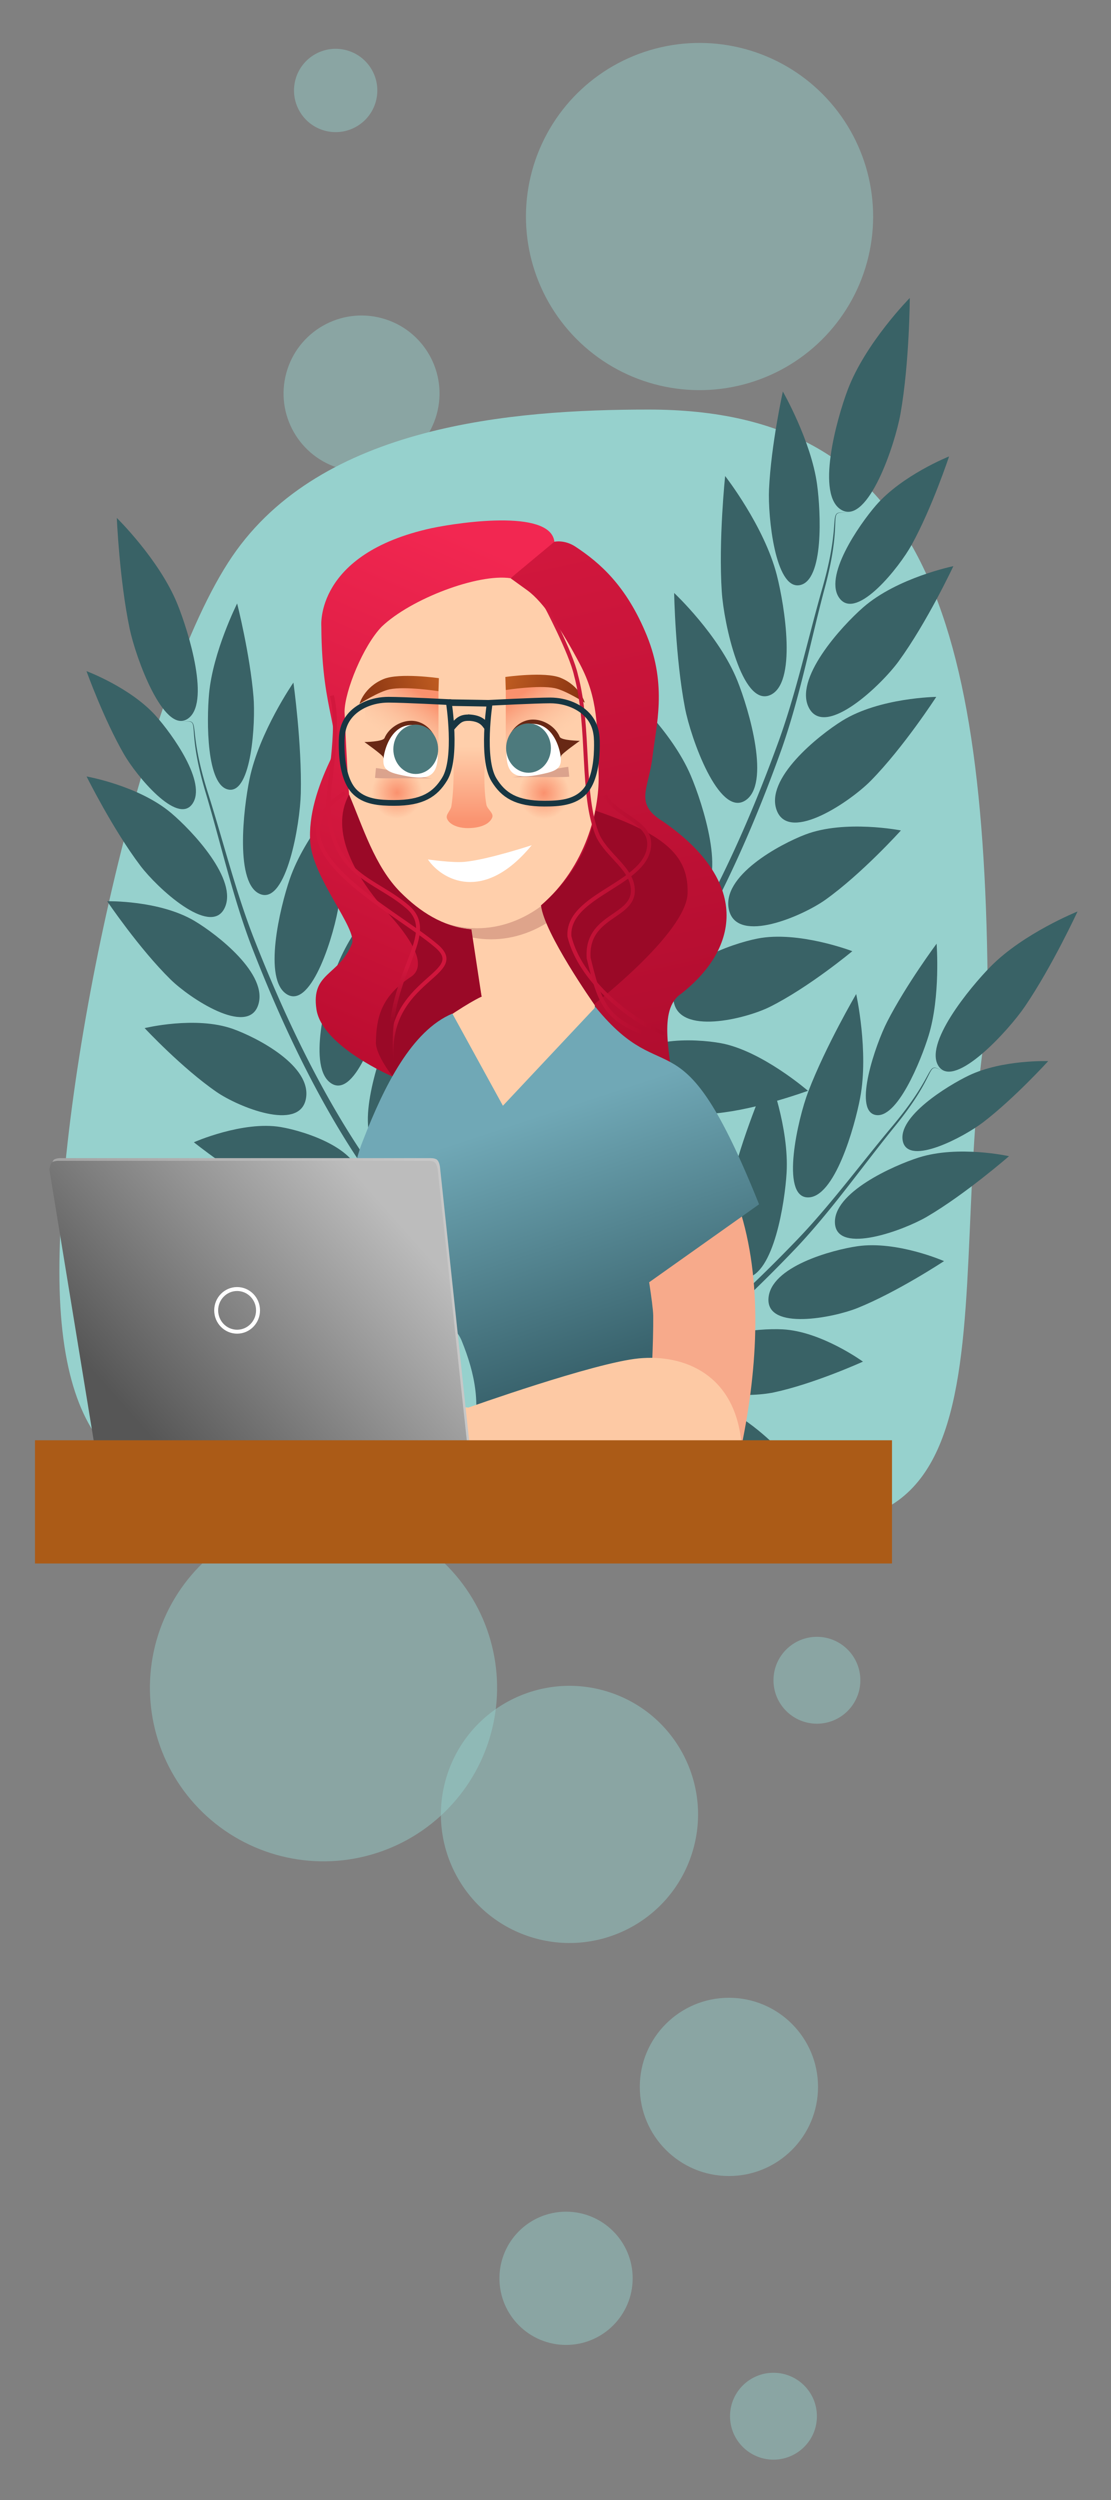 <svg width="80mm" height="180mm" viewBox="0 0 80 180" xmlns:xlink="http://www.w3.org/1999/xlink" xmlns="http://www.w3.org/2000/svg"><rect x="0" y="0" width="80" height="180" fill="#808080" stroke="none"/><defs><linearGradient xlink:href="#a" id="m" x1="89.99" y1="90.551" x2="87.698" y2="99.11" gradientUnits="userSpaceOnUse" gradientTransform="translate(-48.86 -40.105)"/><linearGradient id="a"><stop style="stop-color:#ef8068;stop-opacity:1" offset="0"/><stop style="stop-color:#f8bc99;stop-opacity:1" offset="1"/></linearGradient><linearGradient id="b"><stop style="stop-color:#fa916e;stop-opacity:1" offset="0"/><stop style="stop-color:#fa916d;stop-opacity:0" offset="1"/></linearGradient><linearGradient xlink:href="#c" id="r" gradientUnits="userSpaceOnUse" gradientTransform="matrix(1.089 0 0 1 -12.484 -8.555)" x1="75.158" y1="29.642" x2="76.529" y2="27.833"/><linearGradient id="c"><stop style="stop-color:#fac7a4;stop-opacity:0" offset="0"/><stop style="stop-color:#fa916d;stop-opacity:1" offset="1"/></linearGradient><linearGradient xlink:href="#d" id="s" gradientUnits="userSpaceOnUse" gradientTransform="matrix(-1 0 0 1 151.258 -8.555)" x1="79.722" y1="27.136" x2="83.046" y2="28.211"/><linearGradient id="d"><stop style="stop-color:#bf5c21;stop-opacity:1" offset="0"/><stop style="stop-color:#863211;stop-opacity:1" offset="1"/></linearGradient><linearGradient xlink:href="#e" id="t" x1="54.267" y1="29.689" x2="54.256" y2="26.555" gradientUnits="userSpaceOnUse"/><linearGradient id="e"><stop style="stop-color:#fa9370;stop-opacity:1" offset="0"/><stop style="stop-color:#ffcfab;stop-opacity:1" offset="1"/></linearGradient><linearGradient xlink:href="#f" id="u" x1="54.703" y1="17.992" x2="45.442" y2="39.224" gradientUnits="userSpaceOnUse" gradientTransform="translate(-33.033 -5.137)"/><linearGradient id="f"><stop style="stop-color:#f22751;stop-opacity:1" offset="0"/><stop style="stop-color:#b80b2e;stop-opacity:1" offset="1"/></linearGradient><linearGradient xlink:href="#g" id="v" x1="66.963" y1="23.609" x2="72.001" y2="46.838" gradientUnits="userSpaceOnUse" gradientTransform="translate(-42.095 -10.826)"/><linearGradient id="g"><stop style="stop-color:#d1173d;stop-opacity:1" offset="0"/><stop style="stop-color:#af0c2e;stop-opacity:1" offset="1"/></linearGradient><linearGradient xlink:href="#g" id="w" gradientUnits="userSpaceOnUse" x1="57.394" y1="30.351" x2="62.194" y2="30.351" gradientTransform="translate(-32.694 -6.814)"/><linearGradient xlink:href="#h" id="x" gradientUnits="userSpaceOnUse" gradientTransform="matrix(1 0 0 -1 -40.61 63.332)" x1="58.218" y1="31.023" x2="58.265" y2="28.696"/><linearGradient id="h"><stop style="stop-color:#d1173d;stop-opacity:1" offset="0"/><stop style="stop-color:#9a0927;stop-opacity:1" offset="1"/></linearGradient><linearGradient xlink:href="#h" id="y" gradientUnits="userSpaceOnUse" gradientTransform="matrix(1 0 0 -1 -41.825 61.691)" x1="58.218" y1="31.023" x2="58.265" y2="28.696"/><linearGradient xlink:href="#g" id="z" x1="57.394" y1="30.351" x2="62.194" y2="30.351" gradientUnits="userSpaceOnUse" gradientTransform="translate(-32.981 -5.086)"/><linearGradient xlink:href="#i" id="A" x1="89.646" y1="97.835" x2="86.244" y2="87.544" gradientUnits="userSpaceOnUse" gradientTransform="translate(-43.69 -40.709)"/><linearGradient id="i"><stop style="stop-color:#39636d;stop-opacity:1" offset="0"/><stop style="stop-color:#70a8b6;stop-opacity:1" offset="1"/></linearGradient><linearGradient xlink:href="#j" id="B" x1="64.957" y1="88.048" x2="79.957" y2="88.165" gradientUnits="userSpaceOnUse" gradientTransform="matrix(1.001 0 0 1.009 -.041 -.79)"/><linearGradient id="j"><stop style="stop-color:#a4a4a4;stop-opacity:1" offset="0"/><stop style="stop-color:#c7c7c7;stop-opacity:1" offset="1"/></linearGradient><linearGradient xlink:href="#k" id="C" gradientUnits="userSpaceOnUse" x1="68.615" y1="99.204" x2="78.905" y2="90.083" gradientTransform="translate(-.056 .136)"/><linearGradient id="k"><stop style="stop-color:#565656;stop-opacity:1" offset="0"/><stop style="stop-color:#bcbcbc;stop-opacity:1" offset="1"/></linearGradient><linearGradient xlink:href="#l" id="D" x1="85.847" y1="100.357" x2="82.352" y2="100.225" gradientUnits="userSpaceOnUse" gradientTransform="matrix(1 0 0 1.26 0 -26.202)"/><linearGradient id="l"><stop style="stop-color:#9f9f9f;stop-opacity:1" offset="0"/><stop style="stop-color:#bcbcbc;stop-opacity:1" offset="1"/></linearGradient><linearGradient xlink:href="#c" id="p" gradientUnits="userSpaceOnUse" gradientTransform="matrix(1.089 0 0 1 -12.484 -8.555)" x1="75.158" y1="29.642" x2="76.529" y2="27.833"/><linearGradient xlink:href="#d" id="q" gradientUnits="userSpaceOnUse" gradientTransform="matrix(-1 0 0 1 151.258 -8.555)" x1="79.722" y1="27.136" x2="83.046" y2="28.211"/><radialGradient xlink:href="#b" id="n" cx="75.923" cy="32.846" fx="75.923" fy="32.846" r="1.064" gradientTransform="matrix(1 0 0 1.022 -24.687 -5.086)" gradientUnits="userSpaceOnUse"/><radialGradient xlink:href="#b" id="o" cx="75.923" cy="32.846" fx="75.923" fy="32.846" r="1.064" gradientTransform="matrix(1 0 0 1.022 -18.536 -5.067)" gradientUnits="userSpaceOnUse"/></defs><g transform="translate(-21.31 24.673)"><circle style="fill:#95d1cc;fill-opacity:.455;stroke-width:.681;stroke-linecap:round" cx="72.159" cy="78.494" r="12.5" transform="rotate(17.862)"/><circle style="fill:#95d1cc;fill-opacity:.455;stroke-width:1.956;stroke-linecap:round" cx="91.815" cy="81.743" r="9.257" transform="rotate(17.862)"/><circle style="fill:#96d1cd;fill-opacity:.454;stroke-width:.681;stroke-linecap:round" cx="-66.763" cy="-27.631" transform="scale(-1 1) rotate(-15.262)" r="12.5"/><circle style="fill:#95d1cc;fill-opacity:.455;stroke-width:.634;stroke-linecap:round" cx="-39.096" cy="-29.491" r="3" transform="scale(-1 1) rotate(-15.262)"/><circle style="fill:#95d1cc;fill-opacity:.455;stroke-width:.665;stroke-linecap:round" cx="-46.637" cy="-8.933" r="5.615" transform="scale(-1 1) rotate(-15.262)"/><path style="display:inline;fill:#96d1cd;fill-opacity:1;stroke-width:.47" d="M93.555 47.076C90.01 67.98 97.479 91.397 70.559 81.018c-18.476-7.124-43.856 13.353-43.856-15.55 0-14.452 5.995-41.999 12.44-51.47C45.588 4.53 59.3 3.416 69.134 3.416c19.67 0 24.422 14.757 24.422 43.66z" transform="translate(-1.117 1.4)"/><g style="display:inline;fill:#396266;fill-opacity:1"><path style="fill:#396266;fill-opacity:1;stroke-width:.491" d="M32.307 47.554c-.918-5.449-.614-12.255-.614-12.255s5.601 4.934 7.69 9.967c1.312 3.163 3.713 11.365.134 12.756-3.53 1.372-6.648-7.136-7.21-10.468z" transform="matrix(.502 -.039 .05 .651 12.046 -9.125)"/><path style="fill:#396266;fill-opacity:1;stroke-width:.42" d="M30.138 61.359c-2.496-4.016-4.447-9.477-4.447-9.477s6.091 2.177 9.393 5.506c2.075 2.094 6.65 7.827 4.224 10.02-2.393 2.162-7.643-3.594-9.17-6.05z" transform="matrix(.502 -.039 .05 .651 12.046 -9.125)"/><path style="fill:#396266;fill-opacity:1;stroke-width:.491" d="M31.252 73.745c-3.538-4.246-6.7-10.28-6.7-10.28s7.323 1.444 11.66 4.741c2.728 2.073 8.931 7.951 6.539 10.955-2.36 2.962-9.337-2.82-11.5-5.416zM34.303 86.5c-4.14-3.66-8.182-9.143-8.182-9.143s7.456.315 12.244 2.916c3.01 1.635 10.035 6.503 8.126 9.835-1.883 3.287-9.657-1.37-12.188-3.608zm5.361 12.781c-4.691-2.92-9.589-7.655-9.589-7.655s7.406-.93 12.56.838c3.24 1.112 10.976 4.744 9.648 8.347-1.31 3.554-9.75.255-12.619-1.53zm6.746 11.552c-5.054-2.234-10.566-6.236-10.566-6.236s7.202-1.958 12.553-.93c3.364.647 11.532 3.16 10.722 6.913-.799 3.703-9.618 1.619-12.708.253zm6.5 11.483c-5.492-.612-11.953-2.772-11.953-2.772s6.281-4.032 11.694-4.66c3.402-.394 11.948-.453 12.304 3.37.35 3.772-8.687 4.435-12.045 4.062z" transform="matrix(.502 -.039 .05 .651 12.046 -9.125)"/><path style="fill:#396266;fill-opacity:1;stroke-width:.42" d="M49.226 56.117c-.039-4.729-1.31-10.386-1.31-10.386s-3.983 5.096-4.992 9.676c-.635 2.878-1.435 10.17 1.788 10.725 3.18.548 4.537-7.124 4.514-10.015z" transform="matrix(.502 -.039 .05 .651 12.046 -9.125)"/><path style="fill:#396266;fill-opacity:1;stroke-width:.491" d="M54.909 67.179c.718-5.48.164-12.27.164-12.27s-5.416 5.136-7.318 10.242c-1.196 3.21-3.295 11.495.333 12.753 3.578 1.242 6.382-7.375 6.82-10.725zm4.243 12.41c1.542-5.307 2.024-12.102 2.024-12.102s-6.132 4.254-8.788 9.012c-1.669 2.991-5 10.861-1.606 12.656 3.349 1.77 7.427-6.322 8.37-9.566zm5.572 10.375c1.67-5.268 2.317-12.05 2.317-12.05s-6.234 4.105-9.003 8.797c-1.742 2.95-5.263 10.737-1.913 12.613 3.305 1.851 7.578-6.14 8.6-9.36zm6.496 8.167c1.974-5.161 3.015-11.894 3.015-11.894s-6.462 3.735-9.5 8.258c-1.91 2.843-5.88 10.412-2.644 12.48 3.191 2.04 7.923-5.688 9.13-8.844zm7.339 9.514c2.802-4.762 4.945-11.229 4.945-11.229s-6.992 2.611-10.738 6.568c-2.355 2.487-7.524 9.293-4.677 11.869 2.81 2.541 8.757-4.296 10.47-7.208z" transform="matrix(.502 -.039 .05 .651 12.046 -9.125)"/><path style="fill:#396266;fill-opacity:1;fill-rule:nonzero;stroke:none;stroke-width:1px;stroke-linecap:butt;stroke-linejoin:miter;stroke-opacity:1" d="M38.299 58.255c.391 0 .81-.002 1.096.01.133.005.254.015.359.03.098.015.183.035.253.064.067.027.12.06.163.104.04.042.07.093.092.156a.992.992 0 0 1 .046.227c.01.088.014.191.016.314.003.236-.004.541.004.944.006.382.026.861.084 1.448.11 1.112.364 2.669.974 4.815.775 2.766 1.456 5.69 2.202 8.6.754 2.944 1.553 5.77 2.6 8.51 3.039 7.793 6.614 15.028 10.77 21.35 5.603 8.527 11.28 13.904 16.272 17.376l.286-.41.285-.411c-4.885-3.398-10.497-8.645-16.1-17.047-4.159-6.234-7.763-13.383-10.857-21.117-1.094-2.681-1.951-5.459-2.773-8.38-.812-2.885-1.563-5.797-2.403-8.554-.638-2.12-.921-3.658-1.06-4.754a19.993 19.993 0 0 1-.129-1.431c-.022-.4-.03-.705-.046-.943a3.16 3.16 0 0 0-.036-.322 1.001 1.001 0 0 0-.07-.241.48.48 0 0 0-.307-.269 1.284 1.284 0 0 0-.264-.051 4.293 4.293 0 0 0-.361-.02c-.307-.005-.685.002-1.096.002z" transform="matrix(.502 -.039 .05 .651 12.046 -9.125)"/></g><g style="display:inline;fill:#396266;fill-opacity:1"><path style="fill:#396266;fill-opacity:1;stroke-width:.491" d="M32.307 47.554c-.918-5.449-.614-12.255-.614-12.255s5.601 4.934 7.69 9.967c1.312 3.163 3.713 11.365.134 12.756-3.53 1.372-6.648-7.136-7.21-10.468z" transform="matrix(-.546 -.022 -.027 .68 105.078 -26.525)"/><path style="fill:#396266;fill-opacity:1;stroke-width:.42" d="M30.138 61.359c-2.496-4.016-4.447-9.477-4.447-9.477s6.091 2.177 9.393 5.506c2.075 2.094 6.65 7.827 4.224 10.02-2.393 2.162-7.643-3.594-9.17-6.05z" transform="matrix(-.546 -.022 -.027 .68 105.078 -26.525)"/><path style="fill:#396266;fill-opacity:1;stroke-width:.491" d="M31.252 73.745c-3.538-4.246-6.7-10.28-6.7-10.28s7.323 1.444 11.66 4.741c2.728 2.073 8.931 7.951 6.539 10.955-2.36 2.962-9.337-2.82-11.5-5.416zM34.303 86.5c-4.14-3.66-8.182-9.143-8.182-9.143s7.456.315 12.244 2.916c3.01 1.635 10.035 6.503 8.126 9.835-1.883 3.287-9.657-1.37-12.188-3.608zm5.361 12.781c-4.691-2.92-9.589-7.655-9.589-7.655s7.406-.93 12.56.838c3.24 1.112 10.976 4.744 9.648 8.347-1.31 3.554-9.75.255-12.619-1.53zm6.746 11.552c-5.054-2.234-10.566-6.236-10.566-6.236s7.202-1.958 12.553-.93c3.364.647 11.532 3.16 10.722 6.913-.799 3.703-9.618 1.619-12.708.253zm6.5 11.483c-5.492-.612-11.953-2.772-11.953-2.772s6.281-4.032 11.694-4.66c3.402-.394 11.948-.453 12.304 3.37.35 3.772-8.687 4.435-12.045 4.062z" transform="matrix(-.546 -.022 -.027 .68 105.078 -26.525)"/><path style="fill:#396266;fill-opacity:1;stroke-width:.42" d="M49.226 56.117c-.039-4.729-1.31-10.386-1.31-10.386s-3.983 5.096-4.992 9.676c-.635 2.878-1.435 10.17 1.788 10.725 3.18.548 4.537-7.124 4.514-10.015z" transform="matrix(-.546 -.022 -.027 .68 105.078 -26.525)"/><path style="fill:#396266;fill-opacity:1;stroke-width:.491" d="M54.909 67.179c.718-5.48.164-12.27.164-12.27s-5.416 5.136-7.318 10.242c-1.196 3.21-3.295 11.495.333 12.753 3.578 1.242 6.382-7.375 6.82-10.725zm4.243 12.41c1.542-5.307 2.024-12.102 2.024-12.102s-6.132 4.254-8.788 9.012c-1.669 2.991-5 10.861-1.606 12.656 3.349 1.77 7.427-6.322 8.37-9.566zm5.572 10.375c1.67-5.268 2.317-12.05 2.317-12.05s-6.234 4.105-9.003 8.797c-1.742 2.95-5.263 10.737-1.913 12.613 3.305 1.851 7.578-6.14 8.6-9.36zm6.496 8.167c1.974-5.161 3.015-11.894 3.015-11.894s-6.462 3.735-9.5 8.258c-1.91 2.843-5.88 10.412-2.644 12.48 3.191 2.04 7.923-5.688 9.13-8.844zm7.339 9.514c2.802-4.762 4.945-11.229 4.945-11.229s-6.992 2.611-10.738 6.568c-2.355 2.487-7.524 9.293-4.677 11.869 2.81 2.541 8.757-4.296 10.47-7.208z" transform="matrix(-.546 -.022 -.027 .68 105.078 -26.525)"/><path style="fill:#396266;fill-opacity:1;fill-rule:nonzero;stroke:none;stroke-width:1px;stroke-linecap:butt;stroke-linejoin:miter;stroke-opacity:1" d="M38.299 58.255c.391 0 .81-.002 1.096.01.133.005.254.015.359.03.098.015.183.035.253.064.067.027.12.06.163.104.04.042.07.093.092.156a.992.992 0 0 1 .046.227c.01.088.014.191.016.314.003.236-.004.541.004.944.006.382.026.861.084 1.448.11 1.112.364 2.669.974 4.815.775 2.766 1.456 5.69 2.202 8.6.754 2.944 1.553 5.77 2.6 8.51 3.039 7.793 6.614 15.028 10.77 21.35 5.603 8.527 11.28 13.904 16.272 17.376l.286-.41.285-.411c-4.885-3.398-10.497-8.645-16.1-17.047-4.159-6.234-7.763-13.383-10.857-21.117-1.094-2.681-1.951-5.459-2.773-8.38-.812-2.885-1.563-5.797-2.403-8.554-.638-2.12-.921-3.658-1.06-4.754a19.993 19.993 0 0 1-.129-1.431c-.022-.4-.03-.705-.046-.943a3.16 3.16 0 0 0-.036-.322 1.001 1.001 0 0 0-.07-.241.48.48 0 0 0-.307-.269 1.284 1.284 0 0 0-.264-.051 4.293 4.293 0 0 0-.361-.02c-.307-.005-.685.002-1.096.002z" transform="matrix(-.546 -.022 -.027 .68 105.078 -26.525)"/></g><g style="display:inline;fill:#396266;fill-opacity:1"><path style="fill:#396266;fill-opacity:1;stroke-width:.491" d="M32.307 47.554c-.918-5.449-.614-12.255-.614-12.255s5.601 4.934 7.69 9.967c1.312 3.163 3.713 11.365.134 12.756-3.53 1.372-6.648-7.136-7.21-10.468z" transform="matrix(-.441 -.223 -.287 .569 123.008 27.936)"/><path style="fill:#396266;fill-opacity:1;stroke-width:.42" d="M30.138 61.359c-2.496-4.016-4.447-9.477-4.447-9.477s6.091 2.177 9.393 5.506c2.075 2.094 6.65 7.827 4.224 10.02-2.393 2.162-7.643-3.594-9.17-6.05z" transform="matrix(-.441 -.223 -.287 .569 123.008 27.936)"/><path style="fill:#396266;fill-opacity:1;stroke-width:.491" d="M31.252 73.745c-3.538-4.246-6.7-10.28-6.7-10.28s7.323 1.444 11.66 4.741c2.728 2.073 8.931 7.951 6.539 10.955-2.36 2.962-9.337-2.82-11.5-5.416zM34.303 86.5c-4.14-3.66-8.182-9.143-8.182-9.143s7.456.315 12.244 2.916c3.01 1.635 10.035 6.503 8.126 9.835-1.883 3.287-9.657-1.37-12.188-3.608zm5.361 12.781c-4.691-2.92-9.589-7.655-9.589-7.655s7.406-.93 12.56.838c3.24 1.112 10.976 4.744 9.648 8.347-1.31 3.554-9.75.255-12.619-1.53zm6.746 11.552c-5.054-2.234-10.566-6.236-10.566-6.236s7.202-1.958 12.553-.93c3.364.647 11.532 3.16 10.722 6.913-.799 3.703-9.618 1.619-12.708.253zm6.5 11.483c-5.492-.612-11.953-2.772-11.953-2.772s6.281-4.032 11.694-4.66c3.402-.394 11.948-.453 12.304 3.37.35 3.772-8.687 4.435-12.045 4.062z" transform="matrix(-.441 -.223 -.287 .569 123.008 27.936)"/><path style="fill:#396266;fill-opacity:1;stroke-width:.42" d="M49.226 56.117c-.039-4.729-1.31-10.386-1.31-10.386s-3.983 5.096-4.992 9.676c-.635 2.878-1.435 10.17 1.788 10.725 3.18.548 4.537-7.124 4.514-10.015z" transform="matrix(-.441 -.223 -.287 .569 123.008 27.936)"/><path style="fill:#396266;fill-opacity:1;stroke-width:.491" d="M54.909 67.179c.718-5.48.164-12.27.164-12.27s-5.416 5.136-7.318 10.242c-1.196 3.21-3.295 11.495.333 12.753 3.578 1.242 6.382-7.375 6.82-10.725zm4.243 12.41c1.542-5.307 2.024-12.102 2.024-12.102s-6.132 4.254-8.788 9.012c-1.669 2.991-5 10.861-1.606 12.656 3.349 1.77 7.427-6.322 8.37-9.566zm5.572 10.375c1.67-5.268 2.317-12.05 2.317-12.05s-6.234 4.105-9.003 8.797c-1.742 2.95-5.263 10.737-1.913 12.613 3.305 1.851 7.578-6.14 8.6-9.36zm6.496 8.167c1.974-5.161 3.015-11.894 3.015-11.894s-6.462 3.735-9.5 8.258c-1.91 2.843-5.88 10.412-2.644 12.48 3.191 2.04 7.923-5.688 9.13-8.844zm7.339 9.514c2.802-4.762 4.945-11.229 4.945-11.229s-6.992 2.611-10.738 6.568c-2.355 2.487-7.524 9.293-4.677 11.869 2.81 2.541 8.757-4.296 10.47-7.208z" transform="matrix(-.441 -.223 -.287 .569 123.008 27.936)"/><path style="fill:#396266;fill-opacity:1;fill-rule:nonzero;stroke:none;stroke-width:1px;stroke-linecap:butt;stroke-linejoin:miter;stroke-opacity:1" d="M38.299 58.255c.391 0 .81-.002 1.096.01.133.005.254.015.359.03.098.015.183.035.253.064.067.027.12.06.163.104.04.042.07.093.092.156a.992.992 0 0 1 .046.227c.01.088.014.191.016.314.003.236-.004.541.004.944.006.382.026.861.084 1.448.11 1.112.364 2.669.974 4.815.775 2.766 1.456 5.69 2.202 8.6.754 2.944 1.553 5.77 2.6 8.51 3.039 7.793 6.614 15.028 10.77 21.35 5.603 8.527 11.28 13.904 16.272 17.376l.286-.41.285-.411c-4.885-3.398-10.497-8.645-16.1-17.047-4.159-6.234-7.763-13.383-10.857-21.117-1.094-2.681-1.951-5.459-2.773-8.38-.812-2.885-1.563-5.797-2.403-8.554-.638-2.12-.921-3.658-1.06-4.754a19.993 19.993 0 0 1-.129-1.431c-.022-.4-.03-.705-.046-.943a3.16 3.16 0 0 0-.036-.322 1.001 1.001 0 0 0-.07-.241.48.48 0 0 0-.307-.269 1.284 1.284 0 0 0-.264-.051 4.293 4.293 0 0 0-.361-.02c-.307-.005-.685.002-1.096.002z" transform="matrix(-.441 -.223 -.287 .569 123.008 27.936)"/></g><path style="fill:url(#m);fill-opacity:1;stroke:none;stroke-width:.265px;stroke-linecap:butt;stroke-linejoin:miter;stroke-opacity:1" d="M43.163 52.048c-.527 2.028-1.338 4.648-2.525 7.074l-2.9-.047s1.22-6.72 1.94-10.102z" transform="translate(-21.952 -22.943) scale(1.72)"/><path style="fill:#f7aa8b;fill-opacity:1;stroke:none;stroke-width:.265px;stroke-linecap:butt;stroke-linejoin:miter;stroke-opacity:1" d="m99.977 90.154-4.184 2.785c.36 2.528.056 4.354.48 7.087l3.803.116c.696-3.356.881-6.965-.1-9.988z" transform="translate(-97.427 -92.797) scale(1.72)"/><path style="fill:#ffcfab;fill-opacity:1;fill-rule:nonzero;stroke:none;stroke-width:.165;stroke-miterlimit:4;stroke-dasharray:none;stroke-opacity:1" d="M42.372 35.901h7.811v11.038h-7.811z" transform="translate(-22.168 -21.957) scale(1.72)"/><g transform="translate(-41.627 -9.781) scale(1.72)"><ellipse style="display:inline;fill:#b87467;fill-opacity:.471;stroke:none;stroke-width:.274;stroke-opacity:1" ry="7.709" rx="5.664" cy="22.953" cx="57.15"/><g transform="translate(1.978 -3.961)"><ellipse style="display:inline;fill:#ffcfab;fill-opacity:1;stroke:none;stroke-width:.274;stroke-opacity:1" ry="7.709" rx="5.664" cy="26.451" cx="54.577"/><ellipse style="fill:url(#n);fill-opacity:1;stroke:none;stroke-width:.265;stroke-opacity:1" cx="51.236" cy="28.481" rx="1.064" ry="1.087"/><ellipse style="fill:url(#o);fill-opacity:1;stroke:none;stroke-width:.265;stroke-opacity:1" cx="57.387" cy="28.501" rx="1.064" ry="1.087"/><path style="fill:url(#p);stroke-width:.276" d="M68.457 19.226s.838-.356 1.29-.386c.598-.038 1.772.287 1.772.287v3.985h-3.135z" transform="translate(-18.549 5.11)"/><path style="fill:url(#q);fill-opacity:1;stroke-width:.265" d="M71.536 18.581s-1.653-.237-2.316.037c-.82.34-1.008 1.038-1.008 1.038s.801-.511 1.257-.607c.67-.14 2.05.078 2.05.078z" transform="translate(-18.549 5.11)"/><g transform="translate(-15.692 -.397)"><path style="fill:#dba38d;fill-opacity:1;fill-rule:nonzero;stroke:none;stroke-width:.265px;stroke-linecap:butt;stroke-linejoin:miter;stroke-opacity:1" d="M68.434 28.295c-.481-.048-1.907-.396-2.389-.444l-.02.206-.02.207c.482.047 1.948-.017 2.43.03z"/><path style="fill:#682815;fill-opacity:1;stroke-width:.265" d="M68.634 27.114c0 .686-.5 1.024-1.116 1.024-.53 0-1.058-.193-1.172-.744-.018-.09-.784-.632-.784-.632s.775-.01.841-.167c.177-.427.665-.723 1.115-.723.616 0 1.116.556 1.116 1.242z"/><path style="fill:#fff" d="M68.634 27.114c.036 1.123-.388 1.266-1.443 1.05-.682-.14-.954-.25-.79-.949.118-.5.447-1.166 1.142-1.166.695 0 1.068.347 1.091 1.065z"/><ellipse style="fill:#4d7a7d;fill-opacity:1;stroke-width:.265" cx="67.71" cy="27.066" rx=".938" ry="1.033"/></g><path style="fill:url(#r);stroke-width:.276" d="M68.457 19.226s.838-.356 1.29-.386c.598-.038 1.772.287 1.772.287v3.985h-3.135z" transform="matrix(-1 0 0 1 127.306 5.06)"/><path style="fill:url(#s);fill-opacity:1;stroke-width:.265" d="M71.536 18.581s-1.653-.237-2.316.037c-.82.34-1.008 1.038-1.008 1.038s.801-.511 1.257-.607c.67-.14 2.05.078 2.05.078z" transform="matrix(-1 0 0 1 127.306 5.06)"/><g transform="matrix(-1 0 0 1 124.449 -.448)"><path style="fill:#dba38d;fill-opacity:1;fill-rule:nonzero;stroke:none;stroke-width:.265px;stroke-linecap:butt;stroke-linejoin:miter;stroke-opacity:1" d="M68.434 28.295c-.481-.048-1.907-.396-2.389-.444l-.02.206-.02.207c.482.047 1.948-.017 2.43.03z"/><path style="fill:#682815;fill-opacity:1;stroke-width:.265" d="M68.634 27.114c0 .686-.5 1.024-1.116 1.024-.53 0-1.058-.193-1.172-.744-.018-.09-.784-.632-.784-.632s.775-.01.841-.167c.177-.427.665-.723 1.115-.723.616 0 1.116.556 1.116 1.242z"/><path style="fill:#fff" d="M68.634 27.114c.036 1.123-.388 1.266-1.443 1.05-.682-.14-.954-.25-.79-.949.118-.5.447-1.166 1.142-1.166.695 0 1.068.347 1.091 1.065z"/><ellipse style="fill:#4d7a7d;fill-opacity:1;stroke-width:.265" cx="67.71" cy="27.066" rx=".938" ry="1.033"/></g><path style="fill:#fff;fill-opacity:1;stroke:none;stroke-width:.257;stroke-opacity:1" d="M52.526 31.279s1.012.147 1.518.103c.968-.084 2.83-.699 2.83-.699-2.021 2.456-3.772 1.444-4.348.596z"/><path style="fill:url(#t);fill-opacity:1;stroke-width:.165" d="M53.385 23.827h1.941s-.661 3.464-.35 5.16c.035.193.318.353.245.535-.149.372-.717.463-1.117.444-.29-.014-.67-.127-.777-.397-.067-.169.153-.333.182-.512.276-1.722-.124-5.23-.124-5.23z"/></g></g><path style="display:inline;fill:url(#u);fill-opacity:1;stroke:none;stroke-width:.265px;stroke-linecap:butt;stroke-linejoin:miter;stroke-opacity:1" d="m23.035 14.31 1.839-1.393c.078-1.533-3.872-.968-5.14-.704-4.91 1.071-4.62 4.115-4.62 4.115.015 3.801.963 4.402.336 5.682-.46.985-.89 2.214-.798 3.363.12 1.521 1.973 3.615 1.744 4.233-.544 1.359-1.72 1.198-1.487 2.751.233 1.553 3.197 2.818 3.197 2.818s.117-.635 1.156-1.77c.953-1.041 2.56-1.58 2.56-1.58s-.406-2.006-.425-2.813c-2.22-.267-2.474-1.003-3.35-1.954-.926-1.004-1.772-3.694-1.772-3.694-.072-.773-.19-3.464-.19-3.464s.194.854 0 0c.007-.871.788-2.775 1.558-3.565 1.226-1.17 4.03-2.228 5.392-2.026z" transform="translate(18.453 -7.653) scale(1.72)"/><path style="display:inline;fill:url(#v);fill-opacity:1;fill-rule:nonzero;stroke:none;stroke-width:.265px;stroke-linecap:butt;stroke-linejoin:miter;stroke-opacity:1" d="M24.869 12.783s.422-.099.884.206c1.016.672 2.135 1.631 2.989 3.727.854 2.097.388 3.766.233 5.086-.155 1.32-.777 1.942.427 2.68 3.625 2.5 3.246 5.28.777 7.22-1.002.662-.447 2.617-.272 4.31-1.826-1.446-2.84-2.904-3.373-3.87-.647-1.658-1.708-2.496-2.223-4.136 1.903-1.65 2.429-3.992 2.412-5.388-.039-2.136-.039-3.3-.776-4.698-.738-1.398-1.515-2.601-2.213-3.106l-.7-.505z" transform="translate(18.453 -7.653) scale(1.72)"/><path style="display:inline;fill:#9a0927;fill-opacity:1;stroke:none;stroke-width:.265px;stroke-linecap:butt;stroke-linejoin:miter;stroke-opacity:1" d="M30.446 27.525c-.094 1.661-3.912 4.617-3.912 4.617s-2.099-2.982-2.223-4.136c1.473-1.285 2.065-2.603 2.28-3.966 3.054 1.036 3.903 1.966 3.855 3.485z" transform="translate(18.453 -7.653) scale(1.72)"/><path style="fill:#9a0927;fill-opacity:1;stroke:none;stroke-width:.265px;stroke-linecap:butt;stroke-linejoin:miter;stroke-opacity:1" d="M16.275 23.364c-.85 1.56.31 3.513 1.595 4.928.598.66 1.827 2.096 1.024 2.685-1.277.825-1.476 1.713-1.496 2.76-.011.534.708 1.438.708 1.438s1.23-1.732 1.794-2.14c1.241-.899 1.935-1.224 1.923-1.21l-.426-2.813c-1.203-.11-2.17-.76-2.958-1.546-1.095-1.091-1.597-2.784-2.164-4.102z" transform="translate(18.453 -7.653) scale(1.72)"/><path style="fill:none;stroke:url(#w);stroke-width:.165;stroke-linecap:butt;stroke-linejoin:miter;stroke-miterlimit:4;stroke-dasharray:none;stroke-opacity:.974" d="M26.988 23.385c.422.85 1.837 1.105 1.852 2.018.03 1.712-3.456 2.114-3.34 3.902.435 1.776 2.417 3.447 3.969 4.068" transform="translate(18.453 -7.653) scale(1.72)"/><path style="fill:none;stroke:url(#x);stroke-width:.165;stroke-linecap:butt;stroke-linejoin:miter;stroke-miterlimit:4;stroke-dasharray:none;stroke-opacity:.974" d="M18.123 34.965c-.654-3.878 3.275-3.998 1.82-5.254-1.787-1.542-7.316-4.188-3.85-6.413" transform="translate(18.453 -7.653) scale(1.72)"/><path style="fill:none;stroke:url(#y);stroke-width:.165;stroke-linecap:butt;stroke-linejoin:miter;stroke-miterlimit:4;stroke-dasharray:none;stroke-opacity:.974" d="M18.123 34.965c-.654-3.878 2.059-5.638.604-6.894-1.37-1.184-3.132-1.278-3.319-4.118-.056-.86.523-3.294.148-4.728" transform="translate(18.453 -7.653) scale(1.72)"/><path style="fill:none;stroke:url(#z);stroke-width:.165;stroke-linecap:butt;stroke-linejoin:miter;stroke-miterlimit:4;stroke-dasharray:none;stroke-opacity:.974" d="M24.485 15.39s1.087 2.04 1.29 2.977c.603 2.218.192 5.063.926 6.747.421.85 1.462 1.38 1.455 2.282-.008 1.122-1.967 1.023-1.852 2.811.435 1.776.664 2.488 2.216 3.109" transform="translate(18.453 -7.653) scale(1.72)"/><path style="fill:url(#A);fill-opacity:1;stroke:none;stroke-width:.265px;stroke-linecap:butt;stroke-linejoin:miter;stroke-opacity:1" d="m44.216 40.851 2.116 3.857 3.877-4.13c3.013 3.7 3.51-.052 6.847 8.256L52.3 52.207l.009-1.009s.31 1.81.316 2.3c.013 1.059-.101 3.174-.101 3.174l-7.54 3.076-.034-.827c.53-1.582.206-3.018-.343-4.373-.273-.677-1.058-1.025-1.393-1.688-.526-.973-.394-1.67-.148-2.669 0 .034-.12.592-.104 1.213.012.496-.143-.33-.143-.33-.976-.828-2.912-2.522-2.912-2.522s.149-1.365.57-2.397c.888-2.284 2.042-4.59 3.738-5.304z" transform="translate(-22.168 -21.957) scale(1.72)"/><g style="fill:none;fill-opacity:1;stroke:#173541;stroke-opacity:1"><path style="fill:none;fill-opacity:1;stroke:#173541;stroke-width:.24;stroke-opacity:1" d="M77.44 31.573c-.397.647-.933.996-2.113.996-.602 0-1.26-.037-1.689-.506-.37-.405-.492-1.15-.507-1.76-.01-.465-.018-.928.324-1.356.341-.428.959-.698 1.635-.698.611 0 2.525.099 2.525.099s.366 2.341-.175 3.225zm2.065.029c.396.647.933.997 2.112.997.603 0 1.261-.038 1.69-.506.37-.406.492-1.15.506-1.761.01-.465.018-.928-.323-1.356-.342-.428-.959-.698-1.635-.698-.611 0-2.525.099-2.525.099s-.366 2.342.175 3.225z" transform="translate(-79.871 -22.881) scale(1.72)"/><path style="fill:none;fill-opacity:1;stroke:#173541;stroke-width:.275px;stroke-linecap:butt;stroke-linejoin:miter;stroke-opacity:1" d="m77.625 28.37 1.699.029" transform="translate(-79.871 -22.881) scale(1.72)"/><path style="fill:none;fill-opacity:1;stroke:#173541;stroke-width:.265px;stroke-linecap:butt;stroke-linejoin:miter;stroke-opacity:1" d="M77.724 29.431c.303-.35.406-.428.736-.432" transform="translate(-79.871 -22.881) scale(1.72)"/><path style="fill:none;fill-opacity:1;stroke:#173541;stroke-width:.266px;stroke-linecap:butt;stroke-linejoin:miter;stroke-opacity:1" d="M79.23 29.417c-.122-.169-.252-.4-.802-.42" transform="translate(-79.871 -22.881) scale(1.72)"/></g><path style="fill:#fdc9a4;fill-opacity:1;stroke:none;stroke-width:.265px;stroke-linecap:butt;stroke-linejoin:miter;stroke-opacity:1" d="m56.204 59.537-12.17-.132c-1.822-.808-2.042-1.507-2.481-2.158-.438-.65-.893-.157-.893-.157l-.066.199.53.264.462.1s.33.25.265.396c-.122.275-.599.194-.893.132-.306-.063-.794-.496-.794-.496l-.463-.628-.066-.463.727-.463.629-.066-1.455.033-.629.132-.099.794.165.496-.43-.033-.33-1.19-.1-.993.464-.264h1.52s1.348.298 1.92.661c.841.536 2.083 2.15 2.083 2.15l.661.066s5.28-1.883 7.14-2.06c1.88-.18 4.08.656 4.303 3.68z" transform="translate(-21.952 -22.943) scale(1.72)"/><g transform="translate(-23.65 -77.767) scale(1.72)"><path style="fill:url(#B);fill-opacity:1;stroke:none;stroke-width:.166" d="M64.686 87.932c.059-.057.234-.07.234-.07h15.485s.233-.016.328.07c.095.086.12.287.12.287l1.32 12.388-15.59-.047-2-12.325s.027-.229.103-.303z" transform="translate(-36.295 -8.513)"/><path style="fill:url(#C);fill-opacity:1;stroke:none;stroke-width:.165" d="M64.606 88.044c.059-.056.234-.07.234-.07h15.47s.232-.015.327.07c.095.086.12.285.12.285l1.319 12.274-15.576-.047-1.997-12.212s.027-.226.103-.3z" transform="translate(-36.295 -8.513)"/><path style="fill:url(#D);fill-opacity:1;stroke-width:.212" d="m82.106 99.875 4.464-.013-.047.744-4.356-.008z" transform="translate(-36.295 -8.513)"/><ellipse style="fill:none;fill-opacity:1;fill-rule:nonzero;stroke:#fff;stroke-width:.165;stroke-miterlimit:4;stroke-dasharray:none;stroke-opacity:1" cx="36.066" cy="85.721" rx=".876" ry=".893"/></g><path style="fill:#ab5b17;fill-opacity:1;fill-rule:nonzero;stroke:none;stroke-width:.218;stroke-miterlimit:4;stroke-dasharray:none;stroke-opacity:1" d="M24.945 77.626h61.713v8.872H24.945Z" transform="translate(-1.117 1.4)"/><circle style="fill:#95d1cc;fill-opacity:.455;stroke-width:.497;stroke-linecap:round" cx="62.07" cy="139.365" r="4.797"/><circle style="fill:#95d1cc;fill-opacity:.455;stroke-width:.542;stroke-linecap:round" cx="73.797" cy="125.584" r="6.417"/><circle style="fill:#95d1cc;fill-opacity:.455;stroke-width:.665;stroke-linecap:round" cx="77.005" cy="149.294" r="3.128"/><circle style="fill:#95d1cc;fill-opacity:.455;stroke-width:.665;stroke-linecap:round" cx="80.134" cy="96.306" r="3.128"/></g></svg>
